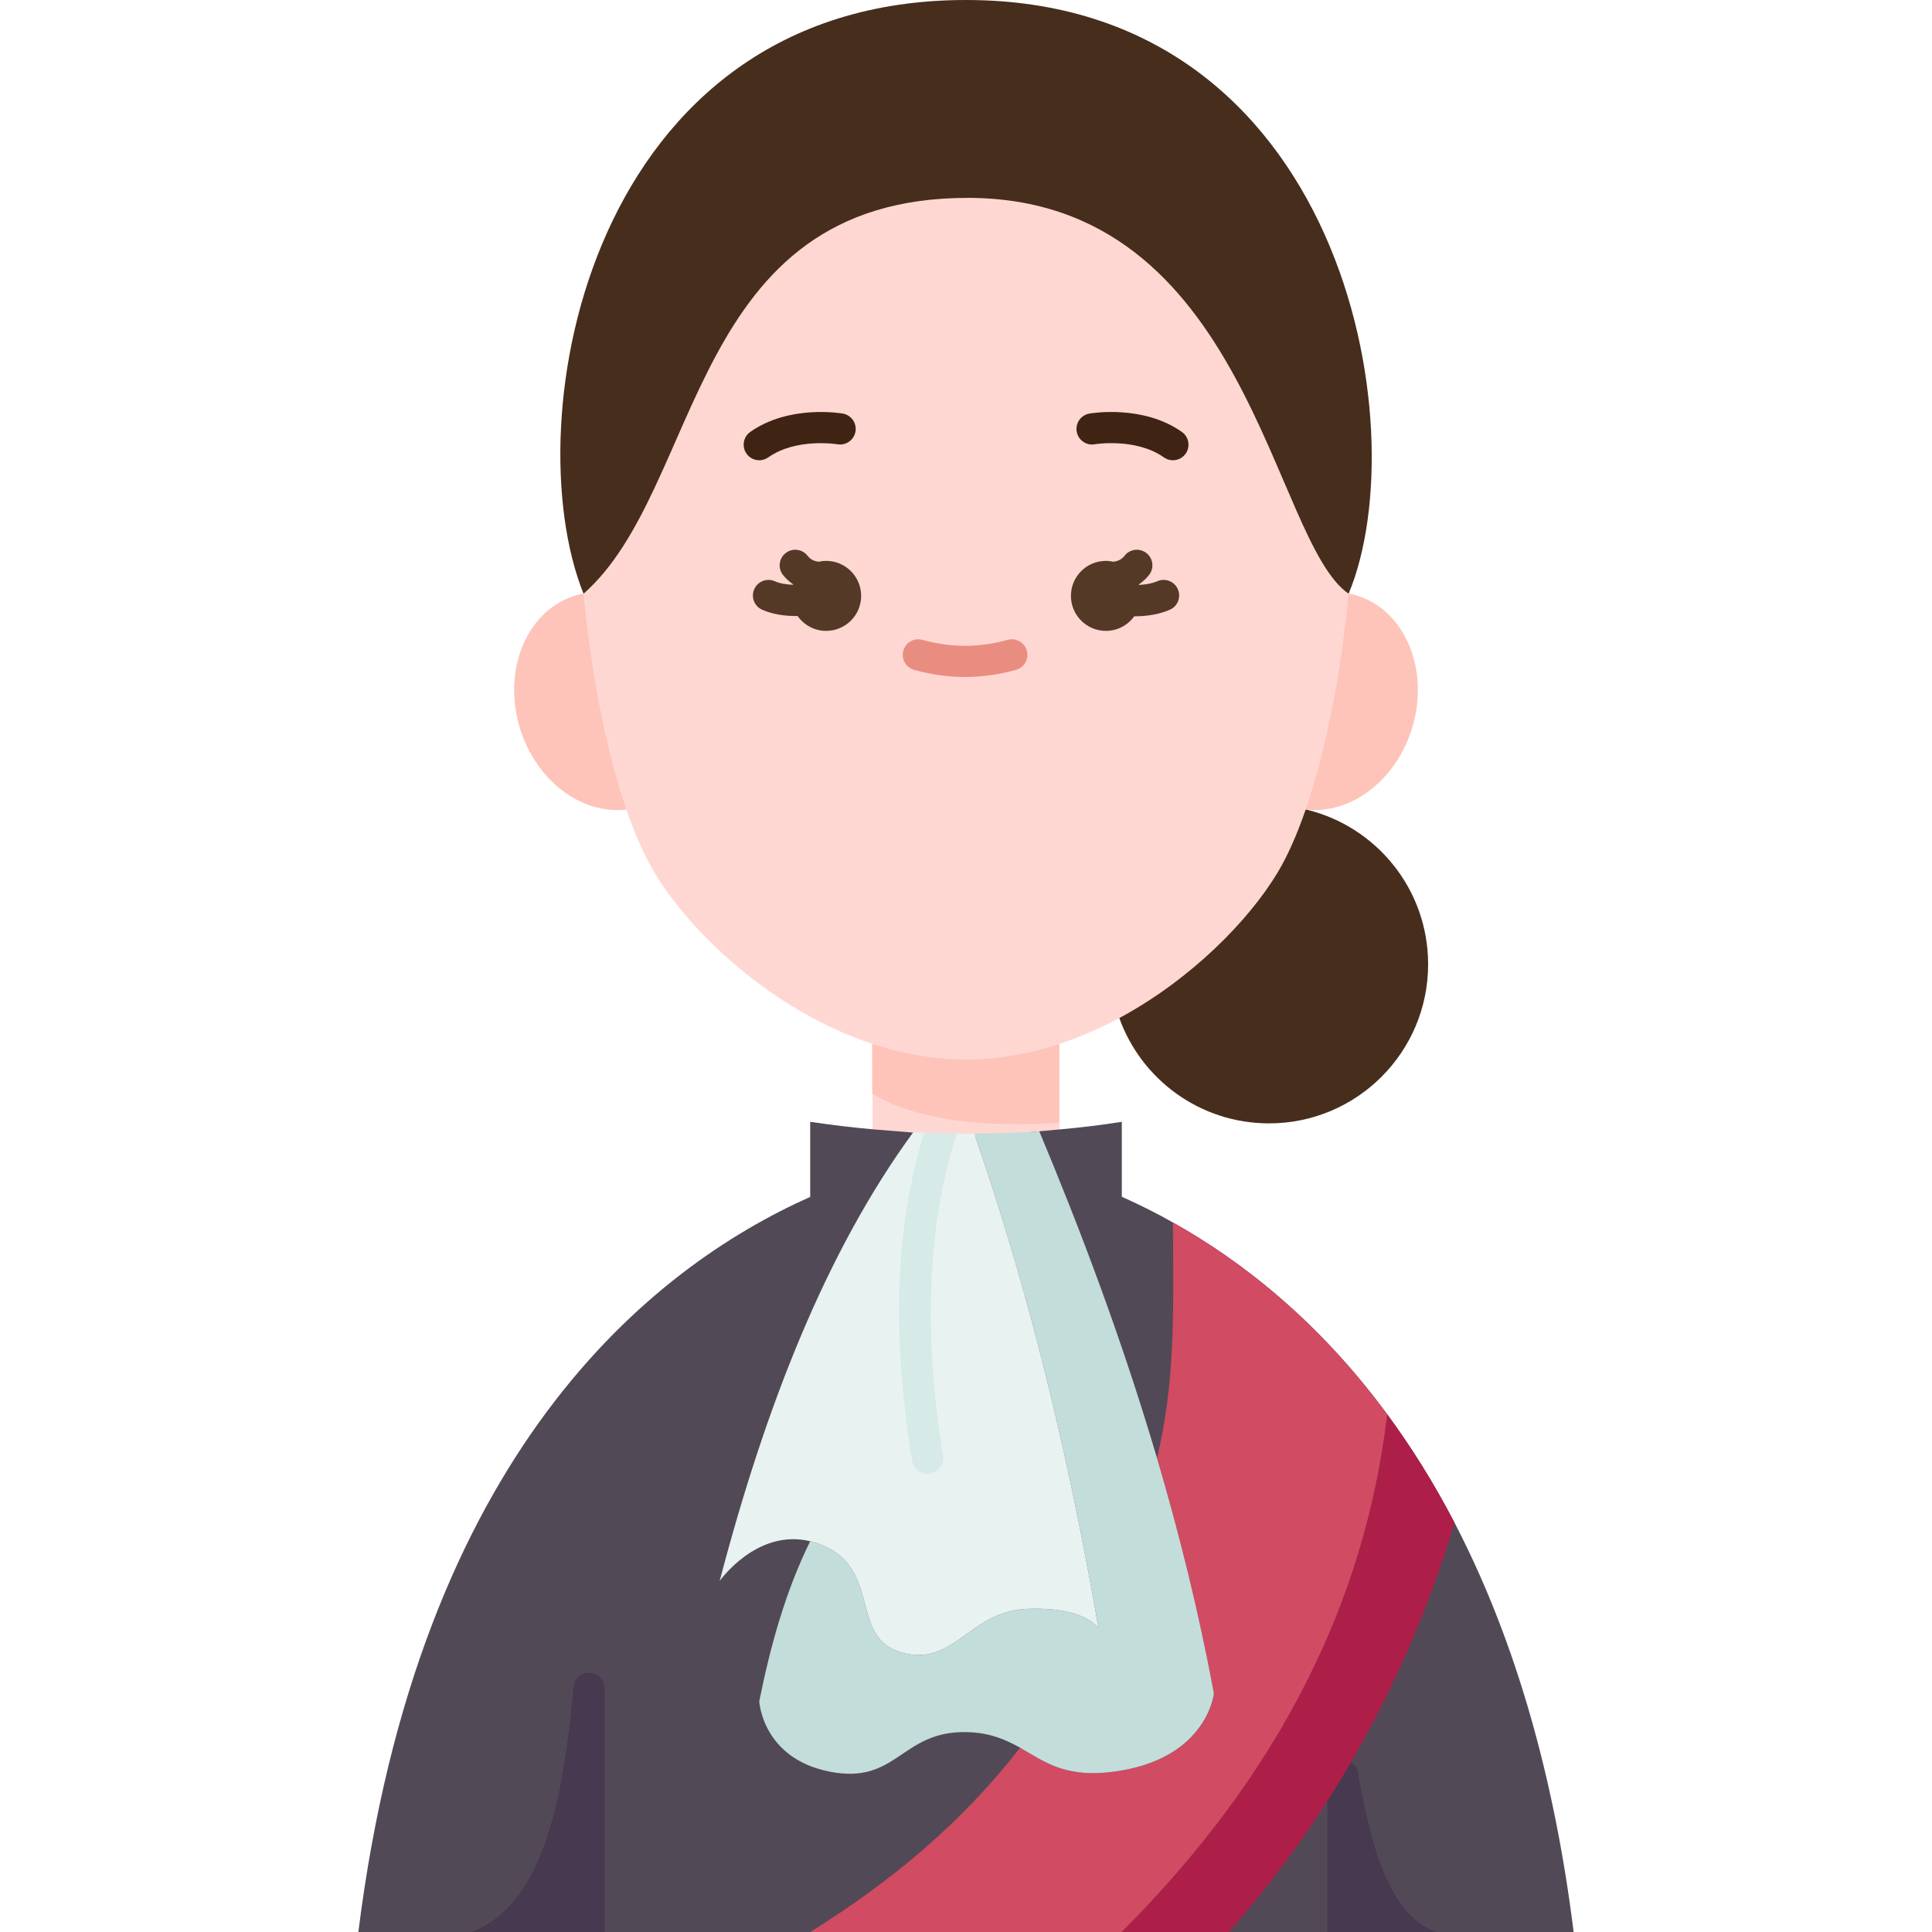 <svg id="Flat" enable-background="new 0 0 78 124" height="512" viewBox="0 0 78 124" width="512" xmlns="http://www.w3.org/2000/svg"><g><path d="m33 73.048v-6.048h12v6.058z" fill="#ffd7d2"/><path d="m33 72.48c-1.33-.12-2.66-.28-4-.48v4.82c-10.23 4.56-25.15 16.43-29 47.18h7.234 7.566 1 13.2 20 6.87 6.33 1 5.97 8.83c-1.37-10.99-4.16-19.56-7.64-26.26-1.35-2.59-2.8-4.9-4.32-6.96-4.4-5.98-9.33-9.84-13.76-12.32-1.13-.64-2.23-1.18-3.28-1.65v-4.81c-1.33.21-2.66.37-4 .49l-5.628.51z" fill="#524956"/><path d="m64.45 38.35c3.02 1.2 4.38 5.16 3.03 8.83-1.16 3.16-3.96 5.08-6.64 4.78h-.01c-.01 0-.02-.01-.03 0v-.01c.108-3.879.929-8.784 2.76-13.85.3.05.59.13.89.25z" fill="#fec4b9"/><path d="m60.8 51.96c.01-.01.02 0 .03 0h.01c4.49 1.08 7.82 5.11 7.82 9.93 0 5.64-4.57 10.21-10.21 10.21-4.43 0-8.2-2.82-9.61-6.76z" fill="#472d1c"/><path d="m52.28 78.46c4.43 2.48 9.36 6.34 13.76 12.32-.73 6.13-2.47 11.77-5.09 16.99-2.95 5.91-7.01 11.28-11.95 16.23h-20c5.16-3.2 9.75-7.02 13.47-11.83 1.63.93 3 2.07 6.53 1.46 5.52-.96 5.91-4.95 5.91-4.95-.97-5.22-2.23-10.28-3.65-15.09 1.14-4.8 1.07-9 1.02-15.13z" fill="#d14b62"/><path d="m39 0c-24.2 0-29 27-24.55 38.1h.01 49.09.01c4.44-10.66-.36-38.1-24.56-38.1z" fill="#472d1c"/><path d="m32.976 67s6.005.281 12.004.02l.006 5.025s-7.762.804-12.007-1.862z" fill="#fec4b9"/><path d="m17.2 51.96c-2.7.32-5.51-1.6-6.68-4.78-1.35-3.67.01-7.63 3.04-8.83.29-.12.58-.2.89-.25 2.441 5.053 3.007 9.983 2.75 13.86z" fill="#fec4b9"/><path d="m17.2 51.96c-1.27-3.68-2.23-8.56-2.75-13.86h.01c7.7-6.79 6.68-25.4 24.65-25.4 17.98 0 19.5 22 24.44 25.4h.01c-.52 5.29-1.49 10.17-2.76 13.85v.01c-.55 1.59-1.15 2.96-1.8 4.04-1.83 3.05-5.52 6.84-10.16 9.34-1.22.65-2.5 1.22-3.84 1.66-1.91.63-3.93 1-6 1s-4.09-.37-6-1c-6.42-2.11-11.69-7.15-14-11-.65-1.08-1.25-2.45-1.8-4.04z" fill="#ffd7d2"/><path d="m54.91 108.68s-.39 3.99-5.91 4.95c-3.53.61-4.9-.53-6.53-1.46-.92-.51-1.92-.97-3.44-1-4.22-.08-4.43 3.39-8.77 2.54s-4.53-4.52-4.53-4.52c.73-3.62 1.71-7.11 3.27-10.27.25.06.51.14.77.25 3.83 1.6 1.72 5.94 5.1 6.89 3.39.96 4.34-2.68 8.11-2.8 3.76-.13 4.53 1.27 4.53 1.27-1.93-11.16-4.5-21.82-7.98-31.77 1.389-.016 2.783-.052 4.173-.152 2.58 6.16 5.277 13.252 7.557 20.982 1.42 4.81 2.68 9.87 3.65 15.09z" fill="#c3ddda"/><path d="m37.36 72.73c.72.03 1.438.025 2.17.03 3.48 9.95 6.05 20.61 7.98 31.77 0 0-.77-1.4-4.53-1.27-3.77.12-4.72 3.76-8.11 2.8-3.38-.95-1.27-5.29-5.1-6.89-.26-.11-.52-.19-.77-.25-3.43-.83-5.81 2.55-5.81 2.55 2.94-11.21 6.83-21.15 12.43-28.81.58.04 1.16.06 1.74.07z" fill="#e7f2f1"/><path d="m47.261 28.515c.025-.005 2.641-.432 4.442.842.175.124.377.183.576.183.314 0 .623-.147.818-.423.318-.451.211-1.075-.24-1.394-2.491-1.76-5.801-1.203-5.94-1.178-.543.096-.905.612-.811 1.155.094.544.608.91 1.155.815z" fill="#3f2313"/><path d="m25.731 29.54c.199 0 .401-.06.576-.183 1.802-1.272 4.417-.846 4.442-.842.546.092 1.06-.269 1.156-.812.096-.544-.268-1.063-.812-1.158-.139-.024-3.448-.581-5.94 1.178-.451.319-.558.943-.24 1.394.195.276.504.423.818.423z" fill="#3f2313"/><path d="m69.17 124c-2.868-1.041-4.121-5.146-4.97-10.02 0-.553-.448-1-1-1s-1 .447-1 1v10.02z" fill="#47394f"/><path d="m14.8 107.36c-.552 0-1 .447-1 1-.676 7.605-2.11 14.011-6.566 15.64h8.566v-15.64c0-.552-.448-1-1-1z" fill="#47394f"/><path d="m36.324 72.699c-1.877 6.06-2.086 12.967-.782 21.05.08.491.504.841.986.841.053 0 .107-.004.161-.013.545-.088.916-.602.828-1.146-1.255-7.776-.987-14.642.798-20.404l.1-.272z" fill="#d6eae8"/><path d="m41.667 41.068c-1.774.505-3.639.51-5.456 0-.53-.15-1.083.16-1.233.691-.15.532.16 1.084.691 1.233 1.08.304 2.181.458 3.271.458 1.102 0 2.203-.154 3.273-.458.531-.151.839-.704.688-1.235s-.704-.842-1.234-.689z" fill="#ea8d81"/><path d="m70.36 97.74h-.01c-1.75 5.82-4.14 11.23-7.16 16.24-2.12 3.54-4.56 6.88-7.32 10.02h-6.87c4.94-4.95 9-10.32 11.95-16.23 2.62-5.22 4.36-10.86 5.09-16.99 1.52 2.06 2.97 4.37 4.32 6.96z" fill="#ad1f48"/><g fill="#543927"><path d="m51.288 37.3c-.367.157-.783.224-1.185.242-.004-.011-.007-.022-.01-.033.245-.171.473-.367.664-.616.336-.438.254-1.065-.184-1.402s-1.066-.255-1.402.184c-.19.247-.439.343-.706.38-.156-.034-.318-.056-.485-.056-1.24 0-2.246 1.006-2.246 2.246s1.006 2.246 2.246 2.246c.752 0 1.413-.373 1.821-.94.021 0 .041.003.063.003.736 0 1.515-.118 2.211-.416.508-.217.743-.805.526-1.313-.218-.508-.805-.742-1.313-.525z"/><path d="m30.025 35.999c-.167 0-.328.021-.484.055-.267-.036-.517-.133-.707-.379-.336-.439-.965-.521-1.402-.184-.438.336-.521.964-.184 1.402.191.249.419.445.665.616-.003.008-.005.016-.008.024-.423-.015-.846-.079-1.174-.226-.504-.226-1.096.001-1.321.505s.001 1.096.505 1.321c.649.29 1.431.406 2.186.406.03 0 .058-.004.089-.005.406.578 1.075.957 1.835.957 1.24 0 2.246-1.006 2.246-2.246 0-1.241-1.006-2.246-2.246-2.246z"/></g></g></svg>